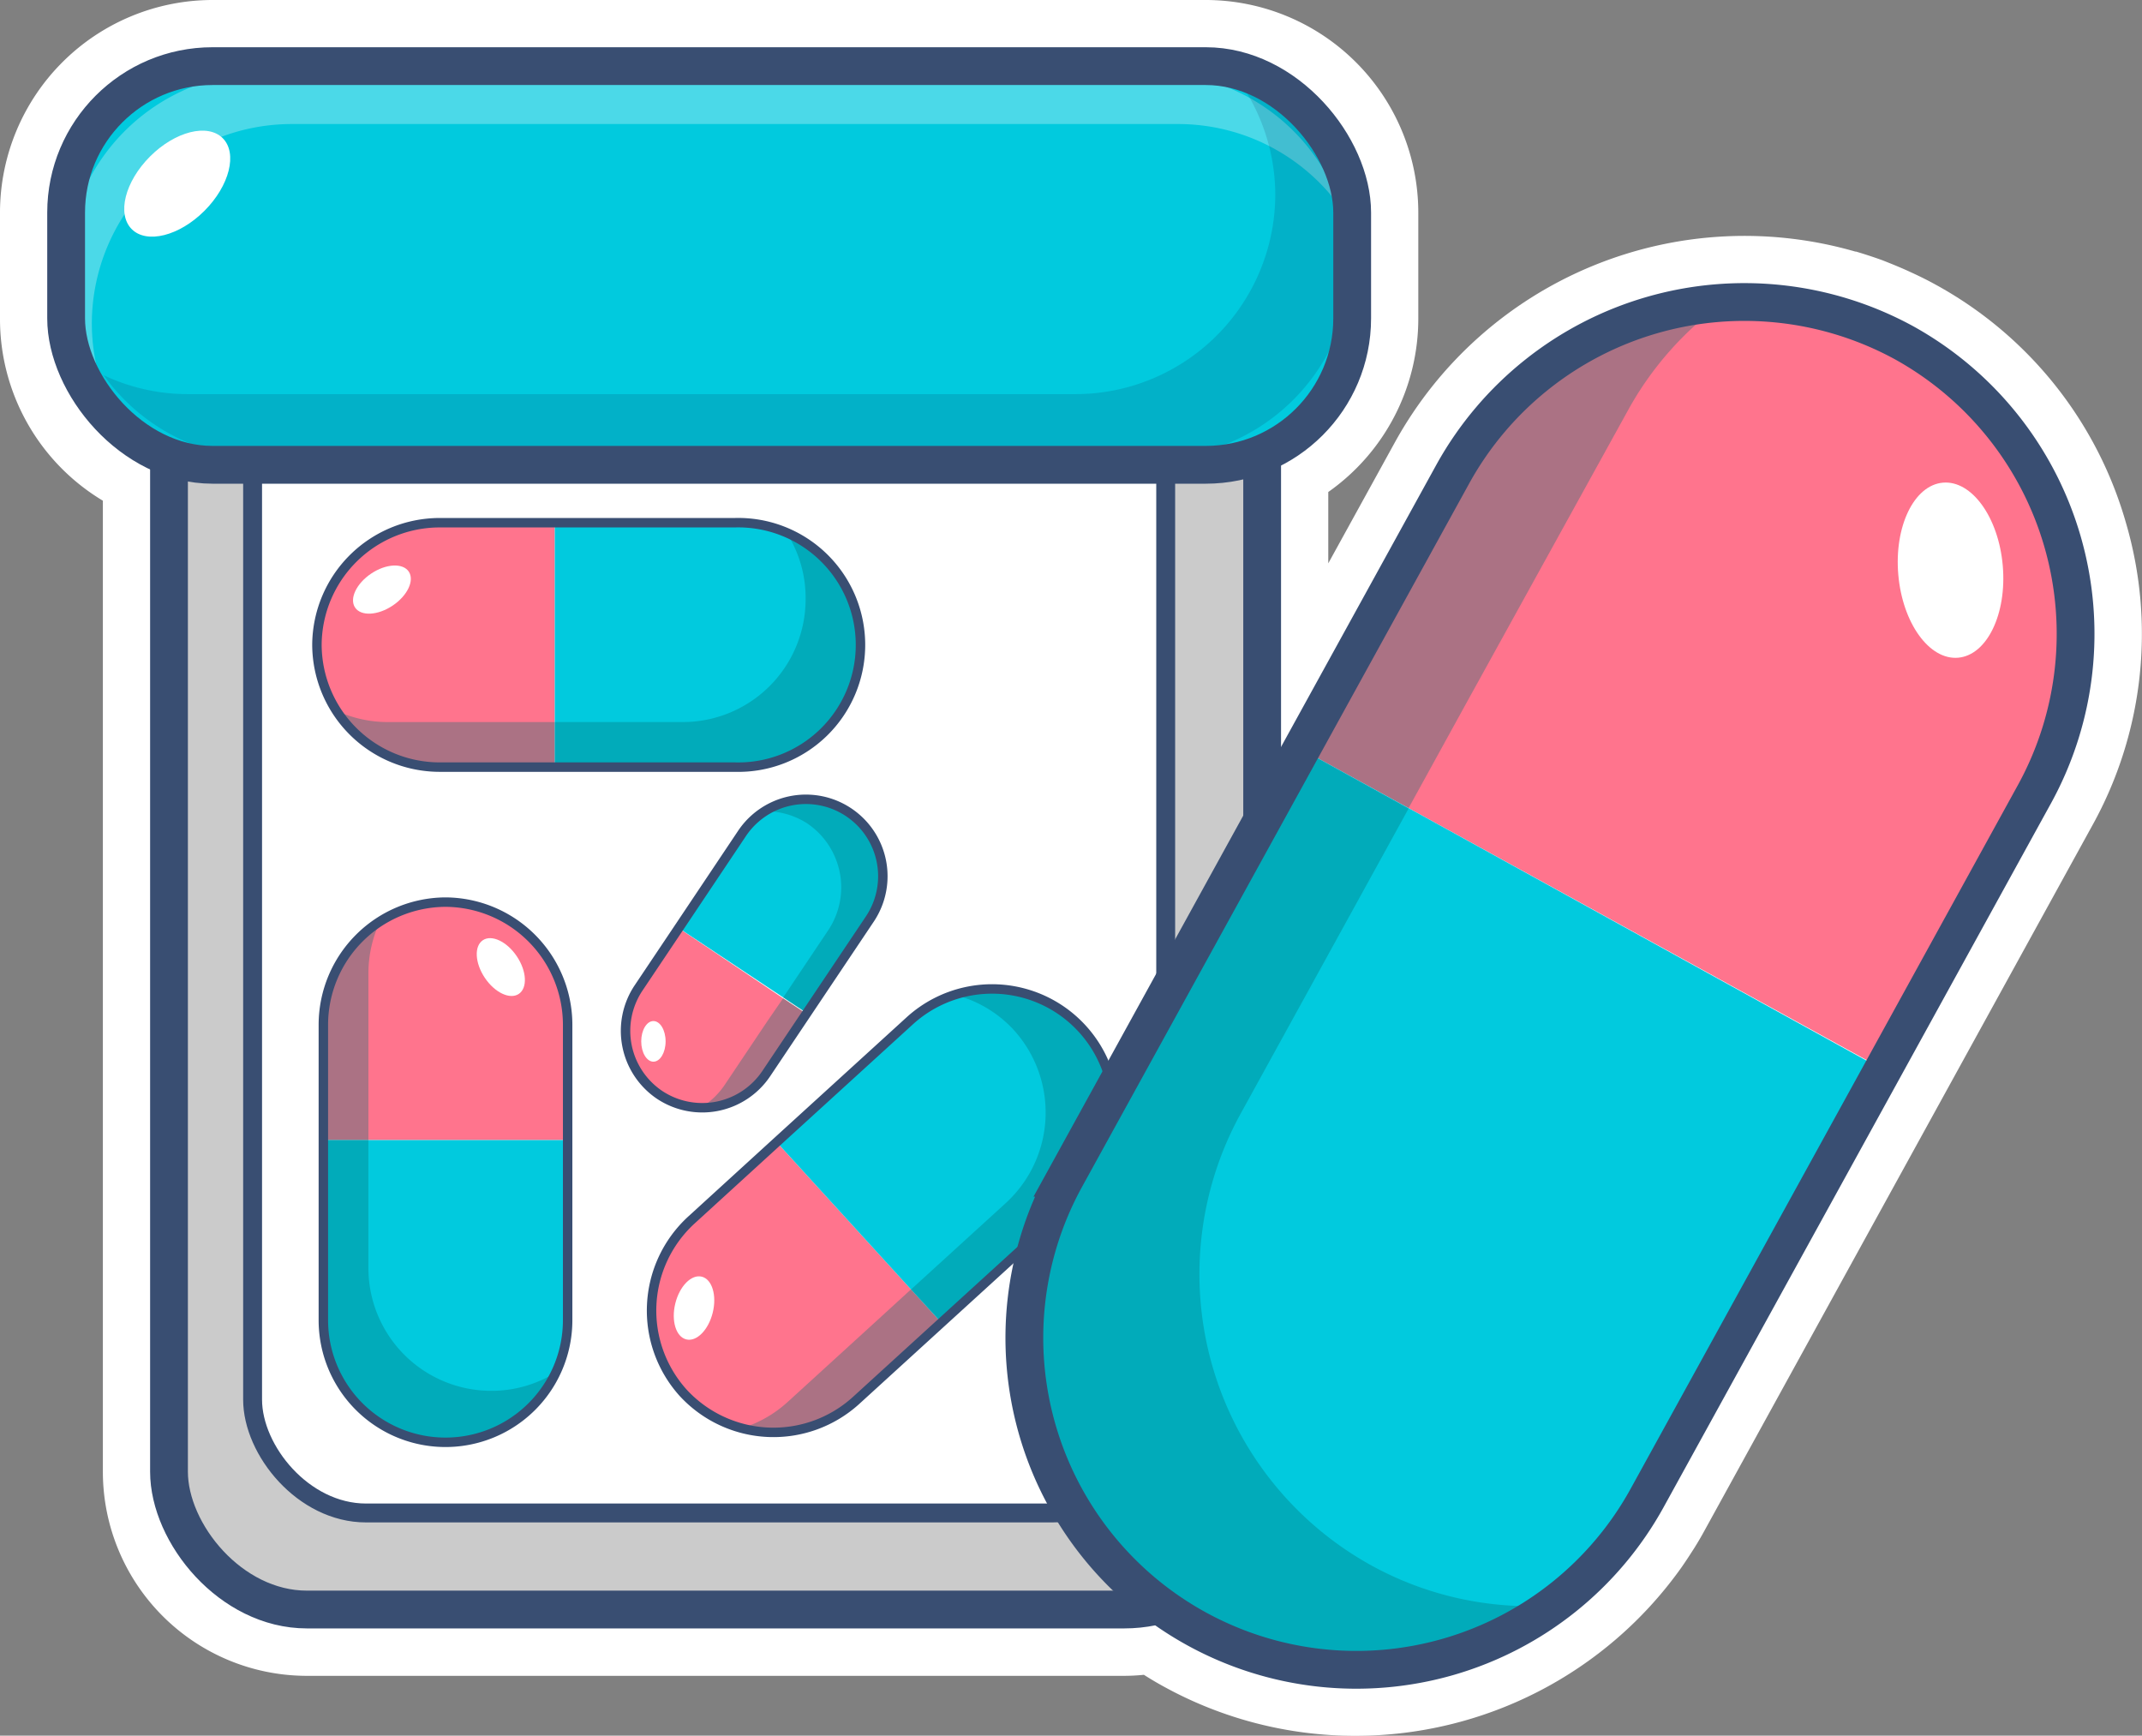 <svg xmlns="http://www.w3.org/2000/svg" viewBox="0 0 226.75 183.72"><rect x="0" y="0" width="226.75" height="183.72" fill="#808080" stroke="none"/><defs><style>.cls-1,.cls-3,.cls-5{fill:#fff;}.cls-2{fill:#cbcbcb;}.cls-11,.cls-2,.cls-3,.cls-4,.cls-7{stroke:#394e72;stroke-miterlimit:10;}.cls-2,.cls-7{stroke-width:4px;}.cls-3{stroke-width:2px;}.cls-10,.cls-4{fill:#01cade;}.cls-5{opacity:0.29;}.cls-6{fill:#0d0c38;opacity:0.13;}.cls-11,.cls-7{fill:none;}.cls-8{fill:#ff748d;}.cls-9{fill:#036d72;opacity:0.33;}</style></defs><g id="Capa_2" data-name="Capa 2"><g id="Apps1"><g id="MEDICINA"><path class="cls-1" d="M225.05,55.34a41.84,41.84,0,0,0-20.11-25.19c-.76-.42-1.55-.82-2.5-1.26l-.59-.27c-.85-.38-1.64-.7-2.4-1l-.12-.05c-.91-.33-1.85-.64-2.85-.94l-.08,0a42.27,42.27,0,0,0-48.71,20.14l-7.08,12.86V52.08a22.45,22.45,0,0,0,9.53-18.38V22.5A22.52,22.52,0,0,0,127.64,0H22.5A22.52,22.52,0,0,0,0,22.5V33.7A22.42,22.42,0,0,0,10.89,53v102.8a21.61,21.61,0,0,0,21.59,21.59H119a20.9,20.9,0,0,0,2.09-.11c.71.45,1.43.88,2.15,1.27a42,42,0,0,0,20.2,5.19h0a42.33,42.33,0,0,0,34.44-17.66l.15-.21c.36-.52.72-1.06,1.07-1.61l.22-.34c.41-.65.79-1.3,1.17-2l41-74.54A41.8,41.8,0,0,0,225.05,55.34Z"/><g id="frasco"><rect class="cls-2" x="17.89" y="23.34" width="115.72" height="147.03" rx="14.59"/><rect class="cls-3" x="26.74" y="30.82" width="96.66" height="129.33" rx="12"/></g><g id="tapa"><rect class="cls-4" x="7" y="7" width="136.14" height="42.2" rx="15.5"/><path class="cls-5" d="M9.72,34.23h0a21.16,21.16,0,0,1,21.1-21.1h93.94a21.14,21.14,0,0,1,17.32,9.09A21.19,21.19,0,0,0,122,7.68H28.1A21.17,21.17,0,0,0,7,28.78H7a21,21,0,0,0,3.79,12A20.69,20.69,0,0,1,9.72,34.23Z"/><path class="cls-6" d="M131,8.35a21,21,0,0,1,4,12.26h0a21.17,21.17,0,0,1-21.1,21.11H19.93a20.84,20.84,0,0,1-8.95-2A21.08,21.08,0,0,0,28.1,48.52H122a21.16,21.16,0,0,0,21.1-21.1h0A21.16,21.16,0,0,0,131,8.35Z"/><rect class="cls-7" x="7" y="7" width="136.14" height="42.2" rx="15.5"/><ellipse class="cls-1" cx="18.76" cy="19.44" rx="6.81" ry="4.07" transform="translate(-8.25 18.96) rotate(-45)"/></g><g id="PASTILLAS_DENTRO" data-name="PASTILLAS DENTRO"><g id="PASTILLA"><path class="cls-8" d="M47.16,95.49a12.85,12.85,0,0,0-6.95,2.05h0a14.07,14.07,0,0,0-2.42,2l-.08.09c-.31.34-.61.7-.88,1.06l-.14.19a11.86,11.86,0,0,0-.78,1.21.21.21,0,0,0,0,.06,13.68,13.68,0,0,0-.67,1.39c0,.07-.05.15-.08.22-.15.38-.28.77-.4,1.17,0,.15-.07.29-.11.44a9.37,9.37,0,0,0-.21,1.08c0,.14,0,.29-.07.44a12.82,12.82,0,0,0-.1,1.53v12.26H60.09V108.42A13,13,0,0,0,47.16,95.49Z"/><path class="cls-9" d="M39,115.91V103a12.9,12.9,0,0,1,1.22-5.44h0a14.07,14.07,0,0,0-2.42,2l-.08.09c-.31.34-.61.7-.88,1.06l-.14.19a11.86,11.86,0,0,0-.78,1.21.21.21,0,0,0,0,.06,13.68,13.68,0,0,0-.67,1.39c0,.07-.05.15-.08.22-.15.38-.28.77-.4,1.17,0,.15-.07.29-.11.44a9.37,9.37,0,0,0-.21,1.08c0,.14,0,.29-.07.44a12.82,12.82,0,0,0-.1,1.53v12.26H39Z"/><path class="cls-10" d="M39,120.68H34.23v19.06a13,13,0,0,0,12.93,12.93,11.93,11.93,0,0,0,1.7-.13l.43-.06a14.46,14.46,0,0,0,1.48-.34l.14,0a12.44,12.44,0,0,0,1.57-.61l.27-.13a14.05,14.05,0,0,0,1.37-.76l.08-.05a13.19,13.19,0,0,0,1.4-1.06l.06-.05a13.3,13.3,0,0,0,1.24-1.25h0a13.06,13.06,0,0,0,1-1.32c.05-.07.1-.14.14-.21a13.5,13.5,0,0,0,.83-1.49h0a12.67,12.67,0,0,0,1.22-5.43V120.68Z"/><path class="cls-9" d="M51.93,147.22A13,13,0,0,1,39,134.29V120.68H34.23v19.06a13,13,0,0,0,12.93,12.93,11.93,11.93,0,0,0,1.7-.13l.43-.06a14.46,14.46,0,0,0,1.48-.34l.14,0a12.44,12.44,0,0,0,1.57-.61l.27-.13a14.05,14.05,0,0,0,1.37-.76l.08-.05a13.19,13.19,0,0,0,1.4-1.06l.06-.05a13.3,13.3,0,0,0,1.24-1.25h0a12.93,12.93,0,0,0,2-3A12.81,12.81,0,0,1,51.93,147.22Z"/><path id="CONTORNO" class="cls-11" d="M47.16,95.49a13,13,0,0,0-12.93,12.93v31.32a12.93,12.93,0,0,0,25.86,0V108.42A13,13,0,0,0,47.16,95.49Z"/><ellipse class="cls-1" cx="53.02" cy="102.37" rx="2.04" ry="3.42" transform="translate(-48 46.81) rotate(-33.81)"/></g><g id="PASTILLA-2" data-name="PASTILLA"><path class="cls-8" d="M72.32,147.43a12.88,12.88,0,0,0,6.2,3.75h0a13.64,13.64,0,0,0,3.11.44h.12q.69,0,1.38-.06l.24,0a13.8,13.8,0,0,0,1.41-.23l.08,0a11.24,11.24,0,0,0,1.47-.44l.22-.09c.38-.14.76-.31,1.13-.49l.4-.22c.32-.17.63-.36.94-.56l.37-.25a12.31,12.31,0,0,0,1.2-1L99.65,140l-3.21-3.52L82.22,120.9l-9,8.26A13,13,0,0,0,72.32,147.43Z"/><path class="cls-9" d="M92.92,139.7l-9.56,8.72a12.79,12.79,0,0,1-4.84,2.76h0a13.64,13.64,0,0,0,3.11.44h.12q.69,0,1.38-.06l.24,0a13.8,13.8,0,0,0,1.41-.23l.08,0a11.24,11.24,0,0,0,1.47-.44l.22-.09c.38-.14.76-.31,1.13-.49l.4-.22c.32-.17.63-.36.94-.56l.37-.25a12.31,12.31,0,0,0,1.2-1L99.65,140l-3.21-3.52Z"/><path class="cls-10" d="M96.44,136.49,99.65,140l.5-.46,13.58-12.38a13,13,0,0,0,.84-18.27,12.38,12.38,0,0,0-1.24-1.17,3.92,3.92,0,0,0-.33-.27,11.66,11.66,0,0,0-1.25-.87l-.12-.08a13.2,13.2,0,0,0-1.5-.76l-.28-.11a15.32,15.32,0,0,0-1.49-.5l-.09,0a12.83,12.83,0,0,0-1.73-.32h-.07a14.81,14.81,0,0,0-1.76-.08h0a11.52,11.52,0,0,0-1.65.16l-.25,0a16,16,0,0,0-1.66.39h0a12.73,12.73,0,0,0-4.84,2.76L82.72,120.44l-.5.46Z"/><path class="cls-9" d="M107.34,109.05a13,13,0,0,1-.84,18.27l-10.06,9.17L99.65,140l.5-.46,13.58-12.38a13,13,0,0,0,.84-18.27,12.38,12.38,0,0,0-1.24-1.17,3.92,3.92,0,0,0-.33-.27,11.66,11.66,0,0,0-1.25-.87l-.12-.08a13.2,13.2,0,0,0-1.5-.76l-.28-.11a15.32,15.32,0,0,0-1.49-.5l-.09,0a12.83,12.83,0,0,0-1.73-.32h-.07a14.81,14.81,0,0,0-1.76-.08h0a12.83,12.83,0,0,0-3.57.59A12.75,12.75,0,0,1,107.34,109.05Z"/><path id="CONTORNO-2" data-name="CONTORNO" class="cls-11" d="M72.32,147.43a13,13,0,0,0,18.27.84l9.56-8.72,13.58-12.38A12.93,12.93,0,0,0,96.3,108.06L82.72,120.44l-9.55,8.72A13,13,0,0,0,72.32,147.43Z"/><ellipse class="cls-1" cx="73.47" cy="138.46" rx="3.42" ry="2.04" transform="translate(-78.54 176.7) rotate(-76.17)"/></g><g id="PASTILLA-3" data-name="PASTILLA"><path class="cls-8" d="M69.82,115.89a8.13,8.13,0,0,0,4.35,1.36h0a8.61,8.61,0,0,0,2-.2l.07,0a7.44,7.44,0,0,0,.84-.25l.14,0a8.58,8.58,0,0,0,.83-.35l0,0a8.77,8.77,0,0,0,.84-.49l.12-.09c.21-.15.41-.31.61-.48l.22-.19c.16-.15.33-.31.48-.48l.2-.21a9.11,9.11,0,0,0,.58-.77l4.3-6.41-2.5-1.66-11-7.39-4.29,6.4A8.17,8.17,0,0,0,69.82,115.89Z"/><path class="cls-9" d="M81.25,108.07l-4.53,6.76a8,8,0,0,1-2.55,2.42h0a8.61,8.61,0,0,0,2-.2l.07,0a7.44,7.44,0,0,0,.84-.25l.14,0a8.58,8.58,0,0,0,.83-.35l0,0a8.77,8.77,0,0,0,.84-.49l.12-.09c.21-.15.41-.31.61-.48l.22-.19c.16-.15.33-.31.48-.48l.2-.21a9.11,9.11,0,0,0,.58-.77l4.3-6.41-2.5-1.66Z"/><path class="cls-10" d="M82.91,105.58l2.5,1.66.23-.35,6.44-9.61A8.17,8.17,0,0,0,89.85,86a6.8,6.8,0,0,0-.94-.53l-.25-.12a7.26,7.26,0,0,0-.88-.34l-.09,0a7.67,7.67,0,0,0-1-.24l-.19,0a6.58,6.58,0,0,0-1-.08h-.07a8.13,8.13,0,0,0-1.1.07h0a8.27,8.27,0,0,0-1.08.22h0a8.25,8.25,0,0,0-1,.34l-.15.06c-.32.15-.64.31-1,.49h0a7.91,7.91,0,0,0-2.55,2.41l-6.43,9.61-.24.36Z"/><path class="cls-9" d="M85.45,87.16a8.17,8.17,0,0,1,2.23,11.3l-4.77,7.12,2.5,1.66.23-.35,6.44-9.61A8.17,8.17,0,0,0,89.85,86a6.8,6.8,0,0,0-.94-.53l-.25-.12a7.26,7.26,0,0,0-.88-.34l-.09,0a7.67,7.67,0,0,0-1-.24l-.19,0a6.58,6.58,0,0,0-1-.08h-.07a8.13,8.13,0,0,0-1.1.07h0a8.27,8.27,0,0,0-1.08.22h0a8.38,8.38,0,0,0-2.09.89A8.13,8.13,0,0,1,85.45,87.16Z"/><path id="CONTORNO-3" data-name="CONTORNO" class="cls-11" d="M69.82,115.89a8.16,8.16,0,0,0,11.29-2.24l4.53-6.76,6.44-9.61a8.14,8.14,0,0,0-13.53-9.06l-6.43,9.61-4.53,6.76A8.17,8.17,0,0,0,69.82,115.89Z"/><ellipse class="cls-1" cx="69.17" cy="110.23" rx="1.29" ry="2.15"/></g><g id="PASTILLA-4" data-name="PASTILLA"><path class="cls-8" d="M33.55,68.26a12.82,12.82,0,0,0,2.05,6.95h0a12.94,12.94,0,0,0,2,2.42l.09.08c.34.31.69.61,1.06.89l.19.14q.59.42,1.2.78l.07,0a11.64,11.64,0,0,0,1.38.66l.23.09A11.46,11.46,0,0,0,43,80.7l.44.11c.35.09.71.16,1.07.22l.45.07a12.82,12.82,0,0,0,1.53.1H58.73V55.33H46.48A13,13,0,0,0,33.55,68.26Z"/><path class="cls-9" d="M54,76.43H41a12.85,12.85,0,0,1-5.43-1.22h0a12.94,12.94,0,0,0,2,2.42l.09.08c.34.31.69.61,1.06.89l.19.14q.59.42,1.2.78l.07,0a11.64,11.64,0,0,0,1.38.66l.23.09A11.46,11.46,0,0,0,43,80.7l.44.11c.35.09.71.16,1.07.22l.45.07a12.82,12.82,0,0,0,1.53.1H58.73V76.43Z"/><path class="cls-10" d="M58.73,76.43V81.2H77.79A13,13,0,0,0,90.73,68.26a13.6,13.6,0,0,0-.13-1.7c0-.14,0-.28-.07-.43a12,12,0,0,0-.33-1.47.83.83,0,0,0,0-.15,12.39,12.39,0,0,0-.6-1.57l-.13-.27a14.05,14.05,0,0,0-.76-1.37.22.22,0,0,1,0-.08,14.69,14.69,0,0,0-1.06-1.4l-.06-.06a13.19,13.19,0,0,0-1.24-1.24h0a13.2,13.2,0,0,0-1.33-1l-.21-.14a13.29,13.29,0,0,0-1.48-.82h0a12.75,12.75,0,0,0-5.44-1.22H58.73Z"/><path class="cls-9" d="M85.28,63.5A13,13,0,0,1,72.35,76.43H58.73V81.2H77.79A13,13,0,0,0,90.73,68.26a13.6,13.6,0,0,0-.13-1.7c0-.14,0-.28-.07-.43a12,12,0,0,0-.33-1.47.83.83,0,0,0,0-.15,12.39,12.39,0,0,0-.6-1.57l-.13-.27a14.05,14.05,0,0,0-.76-1.37.22.22,0,0,1,0-.08,14.69,14.69,0,0,0-1.06-1.4l-.06-.06a13.19,13.19,0,0,0-1.24-1.24h0a13.26,13.26,0,0,0-3-2A12.82,12.82,0,0,1,85.28,63.5Z"/><path id="CONTORNO-4" data-name="CONTORNO" class="cls-11" d="M33.55,68.26A13,13,0,0,0,46.48,81.2H77.79a12.94,12.94,0,1,0,0-25.87H46.48A13,13,0,0,0,33.55,68.26Z"/><ellipse class="cls-1" cx="40.43" cy="62.41" rx="3.42" ry="2.04" transform="translate(-27.89 33.05) rotate(-33.81)"/></g></g><g id="PASTILLA-5" data-name="PASTILLA"><path class="cls-8" d="M201.56,36.28a34.89,34.89,0,0,0-19.23-4.21h0a35.58,35.58,0,0,0-8.38,1.6l-.31.1a33.84,33.84,0,0,0-3.5,1.37l-.58.26a34.47,34.47,0,0,0-3.44,1.85l-.18.1a33.32,33.32,0,0,0-3.4,2.42c-.17.13-.33.29-.49.42-.86.72-1.68,1.48-2.47,2.28-.29.29-.57.59-.85.89-.67.73-1.31,1.49-1.92,2.29-.25.32-.5.63-.74,1a34.5,34.5,0,0,0-2.25,3.52L137.76,79.3l11.35,6.24,50.24,27.63L215.4,84A35.23,35.23,0,0,0,201.56,36.28Z"/><path class="cls-9" d="M155.35,74.2l17-30.79a34.7,34.7,0,0,1,10-11.34h0a35.58,35.58,0,0,0-8.38,1.6l-.31.1a33.84,33.84,0,0,0-3.5,1.37l-.58.26a34.47,34.47,0,0,0-3.44,1.85l-.18.1a33.32,33.32,0,0,0-3.4,2.42c-.17.13-.33.29-.49.42-.86.72-1.68,1.48-2.47,2.28-.29.29-.57.59-.85.89-.67.73-1.31,1.49-1.92,2.29-.25.32-.5.63-.74,1a34.5,34.5,0,0,0-2.25,3.52L137.76,79.3l11.35,6.24Z"/><path class="cls-10" d="M149.11,85.54,137.76,79.3l-.89,1.62-24.08,43.75a34.81,34.81,0,0,0,18.06,49.65c.36.15.73.28,1.1.41a35.56,35.56,0,0,0,4,1.14l.39.1a34.81,34.81,0,0,0,4.52.62l.82,0a33.63,33.63,0,0,0,4.26,0h.27a37.12,37.12,0,0,0,4.71-.69l.21,0a36.89,36.89,0,0,0,4.58-1.34h0a35.22,35.22,0,0,0,4.12-1.84l.61-.32a36,36,0,0,0,3.91-2.45l0,0h0a34.6,34.6,0,0,0,10-11.34l24.09-43.76.89-1.62Z"/><path class="cls-9" d="M145.11,165.67A35.23,35.23,0,0,1,131.27,118l17.84-32.41L137.76,79.3l-.89,1.62-24.08,43.75a34.81,34.81,0,0,0,18.06,49.65c.36.15.73.28,1.1.41a35.56,35.56,0,0,0,4,1.14l.39.1a34.81,34.81,0,0,0,4.52.62l.82,0a33.63,33.63,0,0,0,4.26,0h.27a37.12,37.12,0,0,0,4.71-.69l.21,0a36.89,36.89,0,0,0,4.58-1.34h0a35.49,35.49,0,0,0,8.67-4.63A34.83,34.83,0,0,1,145.11,165.67Z"/><path id="CONTORNO-5" data-name="CONTORNO" class="cls-7" d="M201.56,36.28a35.27,35.27,0,0,0-47.74,13.85L136.87,80.92l-24.08,43.75a35.14,35.14,0,1,0,61.58,33.88l24.09-43.76L215.4,84A35.23,35.23,0,0,0,201.56,36.28Z"/><ellipse class="cls-1" cx="206.48" cy="60.34" rx="5.55" ry="9.3" transform="translate(-4.45 18.13) rotate(-4.97)"/></g></g></g></g></svg>